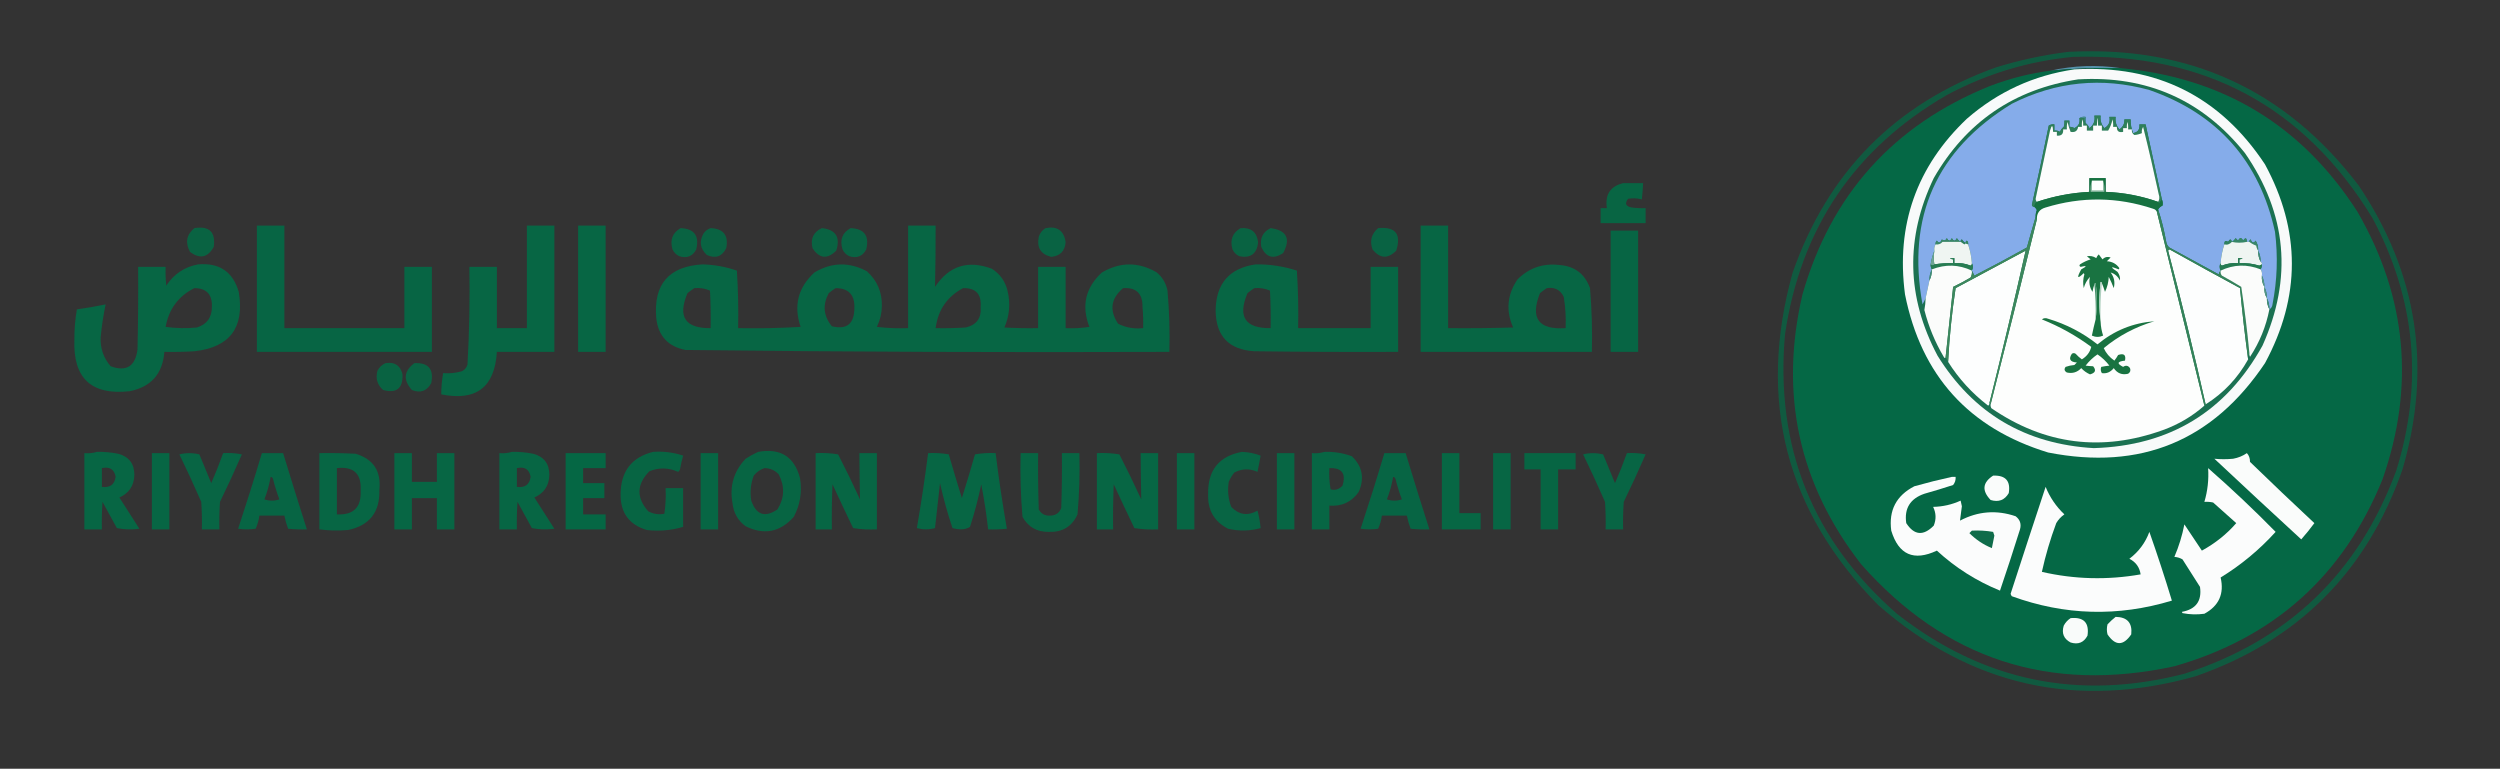 <?xml version="1.0" encoding="UTF-8"?>
<!DOCTYPE svg PUBLIC "-//W3C//DTD SVG 1.1//EN" "http://www.w3.org/Graphics/SVG/1.1/DTD/svg11.dtd">
<svg xmlns="http://www.w3.org/2000/svg" version="1.1" width="2000px" height="615px" style="shape-rendering:geometricPrecision; text-rendering:geometricPrecision; image-rendering:optimizeQuality; fill-rule:evenodd; clip-rule:evenodd" xmlns:xlink="http://www.w3.org/1999/xlink">
<rect width="100%" height="100%" fill="#333333" stroke="none"/>
<g><path style="opacity:0.738" fill="#056945" d="M 1654.5,41.5 C 1751.25,36.304 1828.75,71.971 1887,148.5C 1934.06,218.553 1945.72,294.219 1922,375.5C 1893.5,457.333 1838.33,512.5 1756.5,541C 1661.26,567.759 1576.6,548.759 1502.5,484C 1428.62,408.973 1405.78,320.473 1434,218.5C 1462.01,137.825 1516.18,82.992 1596.5,54C 1615.59,48.083 1634.93,43.917 1654.5,41.5 Z M 1658.5,45.5 C 1763.73,42.353 1843.57,85.353 1898,174.5C 1932.47,239.154 1938.8,306.488 1917,376.5C 1886.93,458.239 1830.43,512.406 1747.5,539C 1662.71,560.844 1586.04,544.844 1517.5,491C 1449.89,431.884 1420.06,357.384 1428,267.5C 1440.49,182.613 1483.66,118.779 1557.5,76C 1589.24,59.027 1622.91,48.86 1658.5,45.5 Z"/></g>
<g><path style="opacity:1" fill="#5492a9" d="M 1696.5,54.5 C 1677.77,54.057 1659.11,54.723 1640.5,56.5C 1659.06,52.349 1677.73,51.682 1696.5,54.5 Z"/></g>
<g><path style="opacity:0.991" fill="#066946" d="M 1696.5,54.5 C 1778.58,62.149 1841.74,100.482 1886,169.5C 1925.42,237.699 1932.09,309.033 1906,383.5C 1874.79,460.38 1819.29,510.213 1739.5,533C 1639.8,554.655 1556.3,527.488 1489,451.5C 1439,387.207 1423.34,315.207 1442,235.5C 1464.78,155.721 1514.61,100.221 1591.5,69C 1607.35,62.881 1623.69,58.715 1640.5,56.5C 1659.11,54.723 1677.77,54.057 1696.5,54.5 Z"/></g>
<g><path style="opacity:1" fill="#f8fafa" d="M 1659.5,55.5 C 1725.16,51.748 1776,77.081 1812,131.5C 1840.65,184.444 1840.65,237.444 1812,290.5C 1770.31,352.74 1712.48,376.573 1638.5,362C 1575.14,342.637 1536.97,300.47 1524,235.5C 1516.68,180.113 1533.18,133.28 1573.5,95C 1598.31,73.426 1626.98,60.259 1659.5,55.5 Z"/></g>
<g><path style="opacity:1" fill="#1b7152" d="M 1662.5,63.5 C 1717.39,60.274 1761.89,79.94 1796,122.5C 1829.55,171.094 1834.22,222.427 1810,276.5C 1780.76,329.308 1735.76,356.641 1675,358.5C 1620.33,355.348 1578.66,330.681 1550,284.5C 1525.15,237.644 1524.15,190.311 1547,142.5C 1572.79,97.68 1611.29,71.347 1662.5,63.5 Z"/></g>
<g><path style="opacity:1" fill="#85acea" d="M 1815.5,247.5 C 1815.58,244.219 1814.91,241.219 1813.5,238.5C 1813.58,235.219 1812.91,232.219 1811.5,229.5C 1811.58,226.219 1810.91,223.219 1809.5,220.5C 1809.78,218.585 1809.45,216.919 1808.5,215.5C 1809.23,214.292 1809.57,212.959 1809.5,211.5C 1809.67,210.508 1809.34,209.842 1808.5,209.5C 1808.58,206.219 1807.91,203.219 1806.5,200.5C 1806.72,197.6 1806.05,194.933 1804.5,192.5C 1803,194.802 1801.67,194.469 1800.5,191.5C 1799.7,191.957 1799.37,192.624 1799.5,193.5C 1798.83,193.5 1798.17,193.5 1797.5,193.5C 1797.37,190.104 1796.37,189.771 1794.5,192.5C 1793.17,189.833 1791.83,189.833 1790.5,192.5C 1789.83,191.833 1789.17,191.167 1788.5,190.5C 1787.71,191.77 1786.71,192.77 1785.5,193.5C 1784.88,191.023 1783.88,191.023 1782.5,193.5C 1780.38,192.128 1779.38,192.795 1779.5,195.5C 1777.88,200.256 1776.88,205.256 1776.5,210.5C 1775.43,212.347 1775.43,214.347 1776.5,216.5C 1775.73,217.263 1775.23,218.263 1775,219.5C 1761.83,212.333 1748.67,205.167 1735.5,198C 1734.11,196.829 1733.27,195.329 1733,193.5C 1731.43,184.56 1729.27,175.893 1726.5,167.5C 1727.31,166.163 1728.48,165.163 1730,164.5C 1730.38,162.803 1730.22,161.137 1729.5,159.5C 1725.16,139.479 1720.82,119.479 1716.5,99.5C 1714.83,99.5 1713.17,99.5 1711.5,99.5C 1711.99,103.487 1710.32,105.82 1706.5,106.5C 1705.09,103.05 1704.42,99.384 1704.5,95.5C 1702.83,95.5 1701.17,95.5 1699.5,95.5C 1699.72,98.966 1698.38,101.633 1695.5,103.5C 1693.02,100.65 1692.02,97.316 1692.5,93.5C 1690.83,93.5 1689.17,93.5 1687.5,93.5C 1688.34,97.539 1687.01,100.539 1683.5,102.5C 1681.02,99.65 1680.02,96.316 1680.5,92.5C 1678.83,92.5 1677.17,92.5 1675.5,92.5C 1676.25,96.697 1674.92,100.03 1671.5,102.5C 1670.85,100.816 1669.85,99.483 1668.5,98.5C 1668.5,96.833 1668.5,95.167 1668.5,93.5C 1666.59,93.216 1664.92,93.549 1663.5,94.5C 1664.23,98.224 1662.89,100.891 1659.5,102.5C 1658.26,101.754 1656.93,101.421 1655.5,101.5C 1655.5,99.833 1655.5,98.167 1655.5,96.5C 1654.17,96.5 1652.83,96.5 1651.5,96.5C 1651.66,98.199 1651.49,99.866 1651,101.5C 1649.62,102.551 1648.62,103.884 1648,105.5C 1646.64,104.62 1645.14,104.286 1643.5,104.5C 1643.5,102.833 1643.5,101.167 1643.5,99.5C 1641.86,99.287 1640.36,99.62 1639,100.5C 1634.71,121.711 1630.21,142.878 1625.5,164C 1625.84,165.03 1626.5,165.53 1627.5,165.5C 1628.28,166.156 1628.94,166.989 1629.5,168C 1628.77,169.766 1628.43,171.599 1628.5,173.5C 1626.1,181.579 1623.77,189.745 1621.5,198C 1607.66,205.754 1593.66,213.254 1579.5,220.5C 1578.83,219.051 1578.16,217.718 1577.5,216.5C 1578.57,214.347 1578.57,212.347 1577.5,210.5C 1577.12,205.256 1576.12,200.256 1574.5,195.5C 1574.72,194.325 1574.39,193.325 1573.5,192.5C 1572.7,192.957 1572.37,193.624 1572.5,194.5C 1571.29,193.77 1570.29,192.77 1569.5,191.5C 1568.7,191.957 1568.37,192.624 1568.5,193.5C 1567.29,192.77 1566.29,191.77 1565.5,190.5C 1564.17,193.167 1562.83,193.167 1561.5,190.5C 1560.17,193.167 1558.83,193.167 1557.5,190.5C 1556.5,192.542 1555.16,192.875 1553.5,191.5C 1552.33,194.469 1551,194.802 1549.5,192.5C 1548.61,193.325 1548.28,194.325 1548.5,195.5C 1547.55,196.919 1547.22,198.585 1547.5,200.5C 1546.13,203.961 1545.13,207.627 1544.5,211.5C 1544.43,212.959 1544.77,214.292 1545.5,215.5C 1544.09,218.219 1543.42,221.219 1543.5,224.5C 1542.55,229.287 1541.55,233.954 1540.5,238.5C 1539.82,240.158 1538.99,241.825 1538,243.5C 1525.24,173.53 1549.07,120.03 1609.5,83C 1644.7,65.209 1681.37,61.542 1719.5,72C 1774.14,91.1 1807.64,128.933 1820,185.5C 1822.44,204.946 1821.77,224.279 1818,243.5C 1817.8,245.32 1816.97,246.653 1815.5,247.5 Z"/></g>
<g><path style="opacity:1" fill="#478c92" d="M 1663.5,94.5 C 1664.92,93.549 1666.59,93.216 1668.5,93.5C 1668.5,95.167 1668.5,96.833 1668.5,98.5C 1667.57,97.432 1667.23,96.099 1667.5,94.5C 1666.17,94.5 1664.83,94.5 1663.5,94.5 Z"/></g>
<g><path style="opacity:1" fill="#2f7f5a" d="M 1729.5,159.5 C 1728.84,160.398 1728.18,161.398 1727.5,162.5C 1726.89,162.376 1726.56,162.043 1726.5,161.5C 1727.62,159.712 1727.79,157.712 1727,155.5C 1723.14,137.426 1718.98,119.426 1714.5,101.5C 1713.55,103.045 1713.21,104.712 1713.5,106.5C 1711.52,107.348 1709.52,107.848 1707.5,108C 1705.89,106.951 1705.23,105.451 1705.5,103.5C 1704.5,103.5 1703.5,103.5 1702.5,103.5C 1702.66,101.473 1702.5,99.473 1702,97.5C 1701.51,99.134 1701.34,100.801 1701.5,102.5C 1700.5,102.5 1699.5,102.5 1698.5,102.5C 1698.5,103.5 1698.5,104.5 1698.5,105.5C 1695.05,106.244 1693.38,104.91 1693.5,101.5C 1692.5,101.5 1691.5,101.5 1690.5,101.5C 1690.66,99.473 1690.5,97.473 1690,95.5C 1689.3,98.831 1688.13,101.831 1686.5,104.5C 1684.83,104.5 1683.17,104.5 1681.5,104.5C 1681.5,103.167 1681.5,101.833 1681.5,100.5C 1680.5,100.5 1679.5,100.5 1678.5,100.5C 1678.17,92.5 1677.83,92.5 1677.5,100.5C 1676.5,100.5 1675.5,100.5 1674.5,100.5C 1674.5,101.833 1674.5,103.167 1674.5,104.5C 1672.83,104.5 1671.17,104.5 1669.5,104.5C 1669.5,103.167 1669.5,101.833 1669.5,100.5C 1668.5,100.5 1667.5,100.5 1666.5,100.5C 1666.66,98.801 1666.49,97.134 1666,95.5C 1665.5,97.473 1665.34,99.473 1665.5,101.5C 1664.5,101.5 1663.5,101.5 1662.5,101.5C 1661.97,104.779 1659.97,106.113 1656.5,105.5C 1655.51,102.927 1654.67,100.26 1654,97.5C 1653.5,99.473 1653.34,101.473 1653.5,103.5C 1652.5,103.5 1651.5,103.5 1650.5,103.5C 1650.84,107.151 1649.17,108.817 1645.5,108.5C 1645.5,107.5 1645.5,106.5 1645.5,105.5C 1644.5,105.5 1643.5,105.5 1642.5,105.5C 1642.29,99.739 1641.46,99.406 1640,104.5C 1636.17,122.662 1632.34,140.829 1628.5,159C 1628.53,160.07 1628.86,160.903 1629.5,161.5C 1628.19,162.467 1627.53,163.801 1627.5,165.5C 1626.5,165.53 1625.84,165.03 1625.5,164C 1630.21,142.878 1634.71,121.711 1639,100.5C 1640.36,99.62 1641.86,99.287 1643.5,99.5C 1643.5,101.167 1643.5,102.833 1643.5,104.5C 1645.14,104.286 1646.64,104.62 1648,105.5C 1648.62,103.884 1649.62,102.551 1651,101.5C 1651.49,99.866 1651.66,98.199 1651.5,96.5C 1652.83,96.5 1654.17,96.5 1655.5,96.5C 1655.5,98.167 1655.5,99.833 1655.5,101.5C 1656.93,101.421 1658.26,101.754 1659.5,102.5C 1662.89,100.891 1664.23,98.224 1663.5,94.5C 1664.83,94.5 1666.17,94.5 1667.5,94.5C 1667.23,96.099 1667.57,97.432 1668.5,98.5C 1669.85,99.483 1670.85,100.816 1671.5,102.5C 1674.92,100.03 1676.25,96.697 1675.5,92.5C 1677.17,92.5 1678.83,92.5 1680.5,92.5C 1680.02,96.316 1681.02,99.65 1683.5,102.5C 1687.01,100.539 1688.34,97.539 1687.5,93.5C 1689.17,93.5 1690.83,93.5 1692.5,93.5C 1692.02,97.316 1693.02,100.65 1695.5,103.5C 1698.38,101.633 1699.72,98.966 1699.5,95.5C 1701.17,95.5 1702.83,95.5 1704.5,95.5C 1704.42,99.384 1705.09,103.05 1706.5,106.5C 1710.32,105.82 1711.99,103.487 1711.5,99.5C 1713.17,99.5 1714.83,99.5 1716.5,99.5C 1720.82,119.479 1725.16,139.479 1729.5,159.5 Z"/></g>
<g><path style="opacity:1" fill="#fdfdfd" d="M 1726.5,161.5 C 1712.92,156.703 1698.92,154.036 1684.5,153.5C 1684.5,149.833 1684.5,146.167 1684.5,142.5C 1680.17,142.5 1675.83,142.5 1671.5,142.5C 1671.5,146.167 1671.5,149.833 1671.5,153.5C 1657.12,154.23 1643.12,156.896 1629.5,161.5C 1628.86,160.903 1628.53,160.07 1628.5,159C 1632.34,140.829 1636.17,122.662 1640,104.5C 1641.46,99.406 1642.29,99.739 1642.5,105.5C 1643.5,105.5 1644.5,105.5 1645.5,105.5C 1645.5,106.5 1645.5,107.5 1645.5,108.5C 1649.17,108.817 1650.84,107.151 1650.5,103.5C 1651.5,103.5 1652.5,103.5 1653.5,103.5C 1653.34,101.473 1653.5,99.473 1654,97.5C 1654.67,100.26 1655.51,102.927 1656.5,105.5C 1659.97,106.113 1661.97,104.779 1662.5,101.5C 1663.5,101.5 1664.5,101.5 1665.5,101.5C 1665.34,99.473 1665.5,97.473 1666,95.5C 1666.49,97.134 1666.66,98.801 1666.5,100.5C 1667.5,100.5 1668.5,100.5 1669.5,100.5C 1669.5,101.833 1669.5,103.167 1669.5,104.5C 1671.17,104.5 1672.83,104.5 1674.5,104.5C 1674.5,103.167 1674.5,101.833 1674.5,100.5C 1675.5,100.5 1676.5,100.5 1677.5,100.5C 1677.83,92.5 1678.17,92.5 1678.5,100.5C 1679.5,100.5 1680.5,100.5 1681.5,100.5C 1681.5,101.833 1681.5,103.167 1681.5,104.5C 1683.17,104.5 1684.83,104.5 1686.5,104.5C 1688.13,101.831 1689.3,98.831 1690,95.5C 1690.5,97.473 1690.66,99.473 1690.5,101.5C 1691.5,101.5 1692.5,101.5 1693.5,101.5C 1693.38,104.91 1695.05,106.244 1698.5,105.5C 1698.5,104.5 1698.5,103.5 1698.5,102.5C 1699.5,102.5 1700.5,102.5 1701.5,102.5C 1701.34,100.801 1701.51,99.134 1702,97.5C 1702.5,99.473 1702.66,101.473 1702.5,103.5C 1703.5,103.5 1704.5,103.5 1705.5,103.5C 1705.23,105.451 1705.89,106.951 1707.5,108C 1709.52,107.848 1711.52,107.348 1713.5,106.5C 1713.21,104.712 1713.55,103.045 1714.5,101.5C 1718.98,119.426 1723.14,137.426 1727,155.5C 1727.79,157.712 1727.62,159.712 1726.5,161.5 Z"/></g>
<g><path style="opacity:1" fill="#167140" d="M 1726.5,161.5 C 1726.56,162.043 1726.89,162.376 1727.5,162.5C 1728.18,161.398 1728.84,160.398 1729.5,159.5C 1730.22,161.137 1730.38,162.803 1730,164.5C 1728.48,165.163 1727.31,166.163 1726.5,167.5C 1726.67,168.492 1726.34,169.158 1725.5,169.5C 1724.94,168.21 1723.94,167.377 1722.5,167C 1693.91,157.502 1665.24,157.169 1636.5,166C 1631.67,167.332 1629.33,170.498 1629.5,175.5C 1628.66,175.158 1628.33,174.492 1628.5,173.5C 1628.43,171.599 1628.77,169.766 1629.5,168C 1628.94,166.989 1628.28,166.156 1627.5,165.5C 1627.53,163.801 1628.19,162.467 1629.5,161.5C 1643.12,156.896 1657.12,154.23 1671.5,153.5C 1671.5,149.833 1671.5,146.167 1671.5,142.5C 1675.83,142.5 1680.17,142.5 1684.5,142.5C 1684.5,146.167 1684.5,149.833 1684.5,153.5C 1698.92,154.036 1712.92,156.703 1726.5,161.5 Z"/></g>
<g><path style="opacity:0.921" fill="#056945" d="M 1298.5,146.5 C 1303.83,146.5 1309.17,146.5 1314.5,146.5C 1314.26,150.842 1313.93,155.176 1313.5,159.5C 1309.87,158.588 1306.2,158.421 1302.5,159C 1299.56,162.803 1300.56,165.136 1305.5,166C 1309.15,166.499 1312.82,166.665 1316.5,166.5C 1316.5,170.5 1316.5,174.5 1316.5,178.5C 1304.5,178.5 1292.5,178.5 1280.5,178.5C 1280.5,174.5 1280.5,170.5 1280.5,166.5C 1282.17,166.5 1283.83,166.5 1285.5,166.5C 1283.87,155.727 1288.2,149.06 1298.5,146.5 Z"/></g>
<g><path style="opacity:1" fill="#8dbba4" d="M 1673.5,144.5 C 1673.5,147.167 1673.5,149.833 1673.5,152.5C 1676.5,152.5 1679.5,152.5 1682.5,152.5C 1682.5,149.833 1682.5,147.167 1682.5,144.5C 1683.48,147.287 1683.81,150.287 1683.5,153.5C 1679.83,153.5 1676.17,153.5 1672.5,153.5C 1672.19,150.287 1672.52,147.287 1673.5,144.5 Z"/></g>
<g><path style="opacity:1" fill="#fefffe" d="M 1673.5,144.5 C 1676.5,144.5 1679.5,144.5 1682.5,144.5C 1682.5,147.167 1682.5,149.833 1682.5,152.5C 1679.5,152.5 1676.5,152.5 1673.5,152.5C 1673.5,149.833 1673.5,147.167 1673.5,144.5 Z"/></g>
<g><path style="opacity:1" fill="#fdfefd" d="M 1725.5,169.5 C 1738.16,221.14 1750.82,272.807 1763.5,324.5C 1753.85,333.003 1742.85,339.503 1730.5,344C 1681.55,361.652 1635.72,355.819 1593,326.5C 1592.52,325.552 1592.35,324.552 1592.5,323.5C 1605.07,274.316 1617.41,224.983 1629.5,175.5C 1629.33,170.498 1631.67,167.332 1636.5,166C 1665.24,157.169 1693.91,157.502 1722.5,167C 1723.94,167.377 1724.94,168.21 1725.5,169.5 Z"/></g>
<g><path style="opacity:0.939" fill="#056945" d="M 205.5,180.5 C 212.833,180.5 220.167,180.5 227.5,180.5C 227.5,207.833 227.5,235.167 227.5,262.5C 259.5,262.5 291.5,262.5 323.5,262.5C 323.5,246.167 323.5,229.833 323.5,213.5C 330.833,213.5 338.167,213.5 345.5,213.5C 345.5,236.167 345.5,258.833 345.5,281.5C 298.833,281.5 252.167,281.5 205.5,281.5C 205.5,247.833 205.5,214.167 205.5,180.5 Z"/></g>
<g><path style="opacity:0.948" fill="#056945" d="M 421.5,180.5 C 428.833,180.5 436.167,180.5 443.5,180.5C 443.5,214.167 443.5,247.833 443.5,281.5C 428.167,281.5 412.833,281.5 397.5,281.5C 395.807,309.782 380.974,321.116 353,315.5C 353.002,309.81 353.502,304.143 354.5,298.5C 359.502,298.898 364.502,298.398 369.5,297C 371.815,295.891 373.315,294.057 374,291.5C 375.454,265.543 375.954,239.543 375.5,213.5C 382.833,213.5 390.167,213.5 397.5,213.5C 397.5,229.833 397.5,246.167 397.5,262.5C 405.5,262.5 413.5,262.5 421.5,262.5C 421.5,235.167 421.5,207.833 421.5,180.5 Z"/></g>
<g><path style="opacity:0.942" fill="#056945" d="M 462.5,180.5 C 469.833,180.5 477.167,180.5 484.5,180.5C 484.5,214.167 484.5,247.833 484.5,281.5C 477.167,281.5 469.833,281.5 462.5,281.5C 462.5,247.833 462.5,214.167 462.5,180.5 Z"/></g>
<g><path style="opacity:0.944" fill="#056945" d="M 726.5,180.5 C 733.833,180.5 741.167,180.5 748.5,180.5C 748.555,196.859 748.388,213.193 748,229.5C 759.223,212.649 774.39,207.816 793.5,215C 799.996,219.153 804.162,224.987 806,232.5C 808.5,242.671 807.666,252.504 803.5,262C 812.494,262.5 821.494,262.666 830.5,262.5C 830.5,246.167 830.5,229.833 830.5,213.5C 837.833,213.5 845.167,213.5 852.5,213.5C 852.5,229.833 852.5,246.167 852.5,262.5C 858.868,262.83 865.202,262.496 871.5,261.5C 864.999,244.676 868.332,230.176 881.5,218C 896.22,209.396 910.887,209.396 925.5,218C 929.993,221.834 932.826,226.667 934,232.5C 935.44,248.776 935.94,265.11 935.5,281.5C 806.474,281.988 677.474,281.488 548.5,280C 534.415,277.248 526.581,268.748 525,254.5C 522.687,227.419 535.021,213.085 562,211.5C 571.439,211.751 580.606,213.418 589.5,216.5C 590.499,231.819 590.833,247.152 590.5,262.5C 607.18,262.833 623.847,262.499 640.5,261.5C 634.735,244.577 638.401,230.077 651.5,218C 665.317,209.761 679.317,209.427 693.5,217C 701.759,224.427 705.759,233.76 705.5,245C 705.373,250.805 704.04,256.305 701.5,261.5C 709.807,262.498 718.14,262.831 726.5,262.5C 726.5,235.167 726.5,207.833 726.5,180.5 Z M 555.5,230.5 C 559.876,230.114 564.043,230.781 568,232.5C 568.5,242.494 568.666,252.494 568.5,262.5C 548.116,262.752 541.949,253.418 550,234.5C 551.812,233.023 553.645,231.69 555.5,230.5 Z M 668.5,230.5 C 678.892,230.562 683.892,235.896 683.5,246.5C 683.411,259.114 677.411,263.947 665.5,261C 658.762,252.81 657.929,243.977 663,234.5C 664.812,233.023 666.645,231.69 668.5,230.5 Z M 770.5,230.5 C 780.627,230.296 785.294,235.296 784.5,245.5C 785.255,254.499 781.255,259.999 772.5,262C 764.507,262.5 756.507,262.666 748.5,262.5C 750.438,247.907 757.772,237.241 770.5,230.5 Z M 898.5,230.5 C 908.991,229.822 914.157,234.822 914,245.5C 914.499,251.157 914.666,256.824 914.5,262.5C 907.451,263.282 900.784,262.115 894.5,259C 887.348,248.268 888.681,238.768 898.5,230.5 Z"/></g>
<g><path style="opacity:0.944" fill="#056945" d="M 1136.5,180.5 C 1143.83,180.5 1151.17,180.5 1158.5,180.5C 1158.5,207.833 1158.5,235.167 1158.5,262.5C 1175.84,262.667 1193.17,262.5 1210.5,262C 1204.56,248.561 1205.73,235.727 1214,223.5C 1223.26,214.302 1234.43,210.468 1247.5,212C 1259.71,212.888 1267.88,219.054 1272,230.5C 1273.44,247.444 1273.94,264.444 1273.5,281.5C 1227.83,281.5 1182.17,281.5 1136.5,281.5C 1136.5,247.833 1136.5,214.167 1136.5,180.5 Z M 1237.5,230.5 C 1243.78,229.554 1248.28,231.888 1251,237.5C 1252.37,245.764 1252.87,254.097 1252.5,262.5C 1230.81,263.984 1223.98,254.651 1232,234.5C 1233.81,233.023 1235.65,231.69 1237.5,230.5 Z"/></g>
<g><path style="opacity:0.893" fill="#056945" d="M 155.5,182.5 C 167.436,180.604 172.603,185.604 171,197.5C 166.211,206.095 159.878,207.428 152,201.5C 148.013,194.075 149.18,187.742 155.5,182.5 Z"/></g>
<g><path style="opacity:0.895" fill="#056945" d="M 544.5,182.5 C 555.428,182.984 559.594,188.651 557,199.5C 554.081,205.025 549.581,206.858 543.5,205C 541,203.833 539.167,202 538,199.5C 535.803,191.929 537.969,186.263 544.5,182.5 Z"/></g>
<g><path style="opacity:0.895" fill="#056945" d="M 568.5,182.5 C 578.782,182.957 582.949,188.29 581,198.5C 577.617,205.272 572.451,207.105 565.5,204C 560.006,198.873 559.172,193.039 563,186.5C 564.5,184.531 566.333,183.198 568.5,182.5 Z"/></g>
<g><path style="opacity:0.893" fill="#056945" d="M 657.5,182.5 C 668.597,183.673 672.431,189.673 669,200.5C 661.806,207.614 655.472,206.948 650,198.5C 648.221,190.949 650.721,185.616 657.5,182.5 Z"/></g>
<g><path style="opacity:0.897" fill="#056945" d="M 680.5,182.5 C 691.428,182.984 695.594,188.651 693,199.5C 690.081,205.025 685.581,206.858 679.5,205C 677,203.833 675.167,202 674,199.5C 671.657,191.825 673.824,186.158 680.5,182.5 Z"/></g>
<g><path style="opacity:0.899" fill="#056945" d="M 836.5,182.5 C 845.67,180.679 851.004,184.346 852.5,193.5C 852.038,200.77 848.205,204.77 841,205.5C 832.623,203.425 829.289,198.092 831,189.5C 831.967,186.379 833.8,184.046 836.5,182.5 Z"/></g>
<g><path style="opacity:0.893" fill="#056945" d="M 992.5,182.5 C 1000.92,181.867 1005.59,185.7 1006.5,194C 1005.44,203.06 1000.44,206.726 991.5,205C 989,203.833 987.167,202 986,199.5C 983.803,191.929 985.969,186.263 992.5,182.5 Z"/></g>
<g><path style="opacity:0.893" fill="#056945" d="M 1016.5,182.5 C 1029.39,184.274 1032.72,190.94 1026.5,202.5C 1018.68,207.648 1012.84,205.981 1009,197.5C 1007.82,190.516 1010.32,185.516 1016.5,182.5 Z"/></g>
<g><path style="opacity:0.901" fill="#056945" d="M 1102.5,182.5 C 1116.35,181.184 1121.18,187.184 1117,200.5C 1110.28,207.287 1103.94,206.954 1098,199.5C 1095.6,192.759 1097.1,187.092 1102.5,182.5 Z"/></g>
<g><path style="opacity:0.939" fill="#056945" d="M 1288.5,184.5 C 1295.83,184.5 1303.17,184.5 1310.5,184.5C 1310.5,216.833 1310.5,249.167 1310.5,281.5C 1303.17,281.5 1295.83,281.5 1288.5,281.5C 1288.5,249.167 1288.5,216.833 1288.5,184.5 Z"/></g>
<g><path style="opacity:1" fill="#2c7f5d" d="M 1572.5,194.5 C 1572.44,195.043 1572.11,195.376 1571.5,195.5C 1570.48,194.807 1569.48,194.141 1568.5,193.5C 1568.37,192.624 1568.7,191.957 1569.5,191.5C 1570.29,192.77 1571.29,193.77 1572.5,194.5 Z"/></g>
<g><path style="opacity:1" fill="#368667" d="M 1797.5,193.5 C 1793.31,194.351 1789.31,194.351 1785.5,193.5C 1786.71,192.77 1787.71,191.77 1788.5,190.5C 1789.17,191.167 1789.83,191.833 1790.5,192.5C 1791.83,189.833 1793.17,189.833 1794.5,192.5C 1796.37,189.771 1797.37,190.104 1797.5,193.5 Z"/></g>
<g><path style="opacity:1" fill="#3b876a" d="M 1806.5,200.5 C 1805.71,199.391 1805.21,198.058 1805,196.5C 1802.98,195.777 1801.15,194.777 1799.5,193.5C 1799.37,192.624 1799.7,191.957 1800.5,191.5C 1801.67,194.469 1803,194.802 1804.5,192.5C 1806.05,194.933 1806.72,197.6 1806.5,200.5 Z"/></g>
<g><path style="opacity:1" fill="#3a8768" d="M 1568.5,193.5 C 1563.77,193.562 1558.94,193.562 1554,193.5C 1552.56,195.155 1550.72,195.822 1548.5,195.5C 1548.28,194.325 1548.61,193.325 1549.5,192.5C 1551,194.802 1552.33,194.469 1553.5,191.5C 1555.16,192.875 1556.5,192.542 1557.5,190.5C 1558.83,193.167 1560.17,193.167 1561.5,190.5C 1562.83,193.167 1564.17,193.167 1565.5,190.5C 1566.29,191.77 1567.29,192.77 1568.5,193.5 Z"/></g>
<g><path style="opacity:1" fill="#eff5f2" d="M 1568.5,193.5 C 1569.48,194.141 1570.48,194.807 1571.5,195.5C 1572.11,195.376 1572.44,195.043 1572.5,194.5C 1573.17,194.833 1573.83,195.167 1574.5,195.5C 1576.12,200.256 1577.12,205.256 1577.5,210.5C 1577.63,211.376 1577.3,212.043 1576.5,212.5C 1572.34,210.815 1568.01,210.148 1563.5,210.5C 1563.5,209.167 1563.5,207.833 1563.5,206.5C 1559.16,206.622 1558.83,206.955 1562.5,207.5C 1562.5,208.5 1562.5,209.5 1562.5,210.5C 1557.45,210.337 1552.45,210.671 1547.5,211.5C 1546.88,208.023 1546.88,204.356 1547.5,200.5C 1547.22,198.585 1547.55,196.919 1548.5,195.5C 1550.72,195.822 1552.56,195.155 1554,193.5C 1558.94,193.562 1563.77,193.562 1568.5,193.5 Z"/></g>
<g><path style="opacity:1" fill="#338461" d="M 1574.5,195.5 C 1573.83,195.167 1573.17,194.833 1572.5,194.5C 1572.37,193.624 1572.7,192.957 1573.5,192.5C 1574.39,193.325 1574.72,194.325 1574.5,195.5 Z"/></g>
<g><path style="opacity:1" fill="#308160" d="M 1785.5,193.5 C 1783.68,195.441 1781.68,196.108 1779.5,195.5C 1779.38,192.795 1780.38,192.128 1782.5,193.5C 1783.88,191.023 1784.88,191.023 1785.5,193.5 Z"/></g>
<g><path style="opacity:1" fill="#eff5f2" d="M 1785.5,193.5 C 1789.31,194.351 1793.31,194.351 1797.5,193.5C 1798.17,193.5 1798.83,193.5 1799.5,193.5C 1801.15,194.777 1802.98,195.777 1805,196.5C 1805.21,198.058 1805.71,199.391 1806.5,200.5C 1806.42,203.781 1807.09,206.781 1808.5,209.5C 1809.34,209.842 1809.67,210.508 1809.5,211.5C 1808.85,211.804 1808.18,212.137 1807.5,212.5C 1802.29,210.912 1796.96,210.246 1791.5,210.5C 1791.5,209.5 1791.5,208.5 1791.5,207.5C 1795.17,206.955 1794.84,206.622 1790.5,206.5C 1790.5,207.833 1790.5,209.167 1790.5,210.5C 1785.99,210.148 1781.66,210.815 1777.5,212.5C 1776.7,212.043 1776.37,211.376 1776.5,210.5C 1776.88,205.256 1777.88,200.256 1779.5,195.5C 1781.68,196.108 1783.68,195.441 1785.5,193.5 Z"/></g>
<g><path style="opacity:1" fill="#fdfefe" d="M 1798.5,287.5 C 1790.26,302.403 1778.93,314.403 1764.5,323.5C 1755.29,282.308 1745.29,241.308 1734.5,200.5C 1735,199.479 1735.67,199.312 1736.5,200C 1754.92,210.294 1773.42,220.46 1792,230.5C 1793.78,249.692 1795.95,268.692 1798.5,287.5 Z"/></g>
<g><path style="opacity:1" fill="#fdfefe" d="M 1591.5,322.5 C 1591.63,323.376 1591.3,324.043 1590.5,324.5C 1577.68,314.688 1567.02,303.022 1558.5,289.5C 1559.51,269.733 1561.51,250.067 1564.5,230.5C 1583.17,220.5 1601.83,210.5 1620.5,200.5C 1611.38,241.071 1601.71,281.738 1591.5,322.5 Z"/></g>
<g><path style="opacity:1" fill="#35835a" d="M 1726.5,167.5 C 1729.27,175.893 1731.43,184.56 1733,193.5C 1733.27,195.329 1734.11,196.829 1735.5,198C 1748.67,205.167 1761.83,212.333 1775,219.5C 1775.23,218.263 1775.73,217.263 1776.5,216.5C 1776.24,217.978 1776.57,219.311 1777.5,220.5C 1782.75,223.374 1787.92,226.374 1793,229.5C 1795.64,247.096 1797.81,264.762 1799.5,282.5C 1798.55,283.919 1798.22,285.585 1798.5,287.5C 1795.95,268.692 1793.78,249.692 1792,230.5C 1773.42,220.46 1754.92,210.294 1736.5,200C 1735.67,199.312 1735,199.479 1734.5,200.5C 1745.29,241.308 1755.29,282.308 1764.5,323.5C 1764.5,324.167 1764.17,324.5 1763.5,324.5C 1750.82,272.807 1738.16,221.14 1725.5,169.5C 1726.34,169.158 1726.67,168.492 1726.5,167.5 Z"/></g>
<g><path style="opacity:1" fill="#438c78" d="M 1806.5,200.5 C 1807.91,203.219 1808.58,206.219 1808.5,209.5C 1807.09,206.781 1806.42,203.781 1806.5,200.5 Z"/></g>
<g><path style="opacity:1" fill="#197341" d="M 1681.5,226.5 C 1681.44,225.957 1681.11,225.624 1680.5,225.5C 1679.18,236.326 1679.18,246.993 1680.5,257.5C 1680.65,261.262 1681.32,264.928 1682.5,268.5C 1679.5,269.833 1676.5,269.833 1673.5,268.5C 1674.39,264.136 1675.39,259.803 1676.5,255.5C 1677.82,245.992 1677.82,236.325 1676.5,226.5C 1675.89,226.624 1675.56,226.957 1675.5,227.5C 1674.82,229.414 1674.32,231.414 1674,233.5C 1671.59,229.709 1670.92,225.709 1672,221.5C 1669.56,224.048 1667.89,227.048 1667,230.5C 1666.24,226.775 1666.41,223.108 1667.5,219.5C 1667.33,219.167 1667.17,218.833 1667,218.5C 1661.84,223.496 1661.17,222.496 1665,215.5C 1669.8,212.89 1669.64,212.224 1664.5,213.5C 1663.48,212.998 1663.31,212.332 1664,211.5C 1666.64,209.762 1669.48,208.429 1672.5,207.5C 1671.5,206.667 1670.5,205.833 1669.5,205C 1672.19,204.463 1674.69,204.963 1677,206.5C 1677.42,205.328 1678.09,204.328 1679,203.5C 1680,204.833 1681,206.167 1682,207.5C 1683.81,205.604 1685.97,205.104 1688.5,206C 1687.5,207 1686.5,208 1685.5,209C 1689.78,209.249 1693.12,211.082 1695.5,214.5C 1695.33,214.833 1695.17,215.167 1695,215.5C 1688.21,212.766 1687.88,213.432 1694,217.5C 1695.59,219.65 1696.26,221.983 1696,224.5C 1694.3,221.115 1691.8,218.948 1688.5,218C 1691.36,221.681 1692.19,225.848 1691,230.5C 1689.86,227.417 1688.53,224.417 1687,221.5C 1686.83,225.719 1685.83,229.719 1684,233.5C 1683.26,231.1 1682.42,228.767 1681.5,226.5 Z"/></g>
<g><path style="opacity:1" fill="#6ea694" d="M 1547.5,200.5 C 1546.88,204.356 1546.88,208.023 1547.5,211.5C 1546.65,212.625 1545.65,212.625 1544.5,211.5C 1545.13,207.627 1546.13,203.961 1547.5,200.5 Z"/></g>
<g><path style="opacity:1" fill="#277c52" d="M 1577.5,210.5 C 1578.57,212.347 1578.57,214.347 1577.5,216.5C 1567.05,211.561 1556.38,211.227 1545.5,215.5C 1544.77,214.292 1544.43,212.959 1544.5,211.5C 1545.65,212.625 1546.65,212.625 1547.5,211.5C 1552.45,210.671 1557.45,210.337 1562.5,210.5C 1562.5,209.5 1562.5,208.5 1562.5,207.5C 1558.83,206.955 1559.16,206.622 1563.5,206.5C 1563.5,207.833 1563.5,209.167 1563.5,210.5C 1568.01,210.148 1572.34,210.815 1576.5,212.5C 1577.3,212.043 1577.63,211.376 1577.5,210.5 Z"/></g>
<g><path style="opacity:1" fill="#257b51" d="M 1809.5,211.5 C 1809.57,212.959 1809.23,214.292 1808.5,215.5C 1797.59,211.188 1786.92,211.521 1776.5,216.5C 1775.43,214.347 1775.43,212.347 1776.5,210.5C 1776.37,211.376 1776.7,212.043 1777.5,212.5C 1781.66,210.815 1785.99,210.148 1790.5,210.5C 1790.5,209.167 1790.5,207.833 1790.5,206.5C 1794.84,206.622 1795.17,206.955 1791.5,207.5C 1791.5,208.5 1791.5,209.5 1791.5,210.5C 1796.96,210.246 1802.29,210.912 1807.5,212.5C 1808.18,212.137 1808.85,211.804 1809.5,211.5 Z"/></g>
<g><path style="opacity:0.943" fill="#056945" d="M 158.5,211.5 C 175.488,210.058 186.321,217.391 191,233.5C 195.768,262.035 183.935,277.868 155.5,281C 147.507,281.5 139.507,281.666 131.5,281.5C 130.104,299.161 120.771,309.661 103.5,313C 73.105,316.273 58.438,302.606 59.5,272C 59.44,263.762 60.107,255.595 61.5,247.5C 69.214,246.424 76.88,245.091 84.5,243.5C 82.679,252.257 81.346,261.09 80.5,270C 80.204,278.784 82.871,286.45 88.5,293C 101.098,297.604 108.265,293.104 110,279.5C 110.5,257.503 110.667,235.503 110.5,213.5C 117.833,213.5 125.167,213.5 132.5,213.5C 132.334,218.511 132.501,223.511 133,228.5C 139.12,219.195 147.62,213.528 158.5,211.5 Z M 155.5,230.5 C 165.249,230.586 169.916,235.586 169.5,245.5C 169.532,253.964 165.532,259.464 157.5,262C 149.147,262.832 140.813,262.665 132.5,261.5C 135.121,247.195 142.787,236.862 155.5,230.5 Z"/></g>
<g><path style="opacity:0.94" fill="#056945" d="M 1004.5,211.5 C 1015.79,211.347 1026.79,213.013 1037.5,216.5C 1038.5,231.819 1038.83,247.152 1038.5,262.5C 1057.83,262.5 1077.17,262.5 1096.5,262.5C 1096.5,246.167 1096.5,229.833 1096.5,213.5C 1103.83,213.5 1111.17,213.5 1118.5,213.5C 1118.5,236.167 1118.5,258.833 1118.5,281.5C 1080.17,281.667 1041.83,281.5 1003.5,281C 983.09,279.757 972.756,268.923 972.5,248.5C 972.765,226.882 983.431,214.548 1004.5,211.5 Z M 1003.5,230.5 C 1007.88,230.114 1012.04,230.781 1016,232.5C 1016.5,242.494 1016.67,252.494 1016.5,262.5C 996.122,262.766 989.955,253.432 998,234.5C 999.812,233.023 1001.65,231.69 1003.5,230.5 Z"/></g>
<g><path style="opacity:1" fill="#fbfcfb" d="M 1577.5,216.5 C 1577.74,218.467 1577.41,220.301 1576.5,222C 1571.96,224.701 1567.29,227.201 1562.5,229.5C 1560.5,248.171 1558.5,266.838 1556.5,285.5C 1556.19,286.738 1555.69,286.738 1555,285.5C 1548.04,273.744 1542.87,261.244 1539.5,248C 1540.11,244.857 1540.44,241.69 1540.5,238.5C 1541.55,233.954 1542.55,229.287 1543.5,224.5C 1544.91,221.781 1545.58,218.781 1545.5,215.5C 1556.38,211.227 1567.05,211.561 1577.5,216.5 Z"/></g>
<g><path style="opacity:1" fill="#fbfcfb" d="M 1808.5,215.5 C 1809.45,216.919 1809.78,218.585 1809.5,220.5C 1809.22,223.829 1809.88,226.829 1811.5,229.5C 1811.22,232.829 1811.88,235.829 1813.5,238.5C 1813.42,241.781 1814.09,244.781 1815.5,247.5C 1812.84,261.165 1807.67,273.832 1800,285.5C 1799.52,284.552 1799.35,283.552 1799.5,282.5C 1797.81,264.762 1795.64,247.096 1793,229.5C 1787.92,226.374 1782.75,223.374 1777.5,220.5C 1776.57,219.311 1776.24,217.978 1776.5,216.5C 1786.92,211.521 1797.59,211.188 1808.5,215.5 Z"/></g>
<g><path style="opacity:1" fill="#448d79" d="M 1545.5,215.5 C 1545.58,218.781 1544.91,221.781 1543.5,224.5C 1543.42,221.219 1544.09,218.219 1545.5,215.5 Z"/></g>
<g><path style="opacity:1" fill="#559786" d="M 1809.5,220.5 C 1810.91,223.219 1811.58,226.219 1811.5,229.5C 1809.88,226.829 1809.22,223.829 1809.5,220.5 Z"/></g>
<g><path style="opacity:1" fill="#449069" d="M 1675.5,227.5 C 1675.56,226.957 1675.89,226.624 1676.5,226.5C 1677.82,236.325 1677.82,245.992 1676.5,255.5C 1676.83,245.985 1676.49,236.652 1675.5,227.5 Z"/></g>
<g><path style="opacity:1" fill="#539586" d="M 1811.5,229.5 C 1812.91,232.219 1813.58,235.219 1813.5,238.5C 1811.88,235.829 1811.22,232.829 1811.5,229.5 Z"/></g>
<g><path style="opacity:1" fill="#438c78" d="M 1813.5,238.5 C 1814.91,241.219 1815.58,244.219 1815.5,247.5C 1814.09,244.781 1813.42,241.781 1813.5,238.5 Z"/></g>
<g><path style="opacity:1" fill="#afcfbf" d="M 1681.5,226.5 C 1680.51,236.653 1680.17,246.986 1680.5,257.5C 1679.18,246.993 1679.18,236.326 1680.5,225.5C 1681.11,225.624 1681.44,225.957 1681.5,226.5 Z"/></g>
<g><path style="opacity:1" fill="#197341" d="M 1633.5,255.5 C 1634.95,254.387 1636.61,254.22 1638.5,255C 1653.02,259.344 1666.19,266.178 1678,275.5C 1691.24,264.456 1706.41,258.29 1723.5,257C 1708.46,261.434 1694.96,268.6 1683,278.5C 1684.77,282.461 1687.6,285.794 1691.5,288.5C 1692.62,287.086 1693.62,285.586 1694.5,284C 1699.1,282.417 1700.93,283.917 1700,288.5C 1693.74,289.178 1693.24,290.844 1698.5,293.5C 1700.64,292.047 1702.48,292.38 1704,294.5C 1704.71,296.367 1704.21,297.867 1702.5,299C 1697.65,300.163 1693.82,298.663 1691,294.5C 1688.39,297.74 1685.22,299.073 1681.5,298.5C 1680.52,296.902 1680.35,295.235 1681,293.5C 1683.17,293.067 1685.34,292.734 1687.5,292.5C 1684.8,288.967 1681.63,285.967 1678,283.5C 1674.37,285.967 1671.2,288.967 1668.5,292.5C 1670.34,292.755 1672.34,292.922 1674.5,293C 1677.14,296.186 1676.3,298.353 1672,299.5C 1669.33,298.33 1667,296.663 1665,294.5C 1661.82,297.844 1657.98,299.011 1653.5,298C 1651.47,296.806 1651.14,295.306 1652.5,293.5C 1654.77,292.686 1657.1,292.186 1659.5,292C 1660.17,291.333 1660.83,290.667 1661.5,290C 1656.03,289.591 1654.69,287.258 1657.5,283C 1658.5,282.333 1659.5,282.333 1660.5,283C 1662.02,284.685 1663.68,286.185 1665.5,287.5C 1669.51,285.03 1672.01,281.696 1673,277.5C 1660.83,268.494 1647.66,261.161 1633.5,255.5 Z"/></g>
<g><path style="opacity:1" fill="#3c875d" d="M 1628.5,173.5 C 1628.33,174.492 1628.66,175.158 1629.5,175.5C 1617.41,224.983 1605.07,274.316 1592.5,323.5C 1592.5,322.833 1592.17,322.5 1591.5,322.5C 1601.71,281.738 1611.38,241.071 1620.5,200.5C 1601.83,210.5 1583.17,220.5 1564.5,230.5C 1561.51,250.067 1559.51,269.733 1558.5,289.5C 1557.83,288.167 1557.17,286.833 1556.5,285.5C 1558.5,266.838 1560.5,248.171 1562.5,229.5C 1567.29,227.201 1571.96,224.701 1576.5,222C 1577.41,220.301 1577.74,218.467 1577.5,216.5C 1578.16,217.718 1578.83,219.051 1579.5,220.5C 1593.66,213.254 1607.66,205.754 1621.5,198C 1623.77,189.745 1626.1,181.579 1628.5,173.5 Z"/></g>
<g><path style="opacity:0.893" fill="#056945" d="M 308.5,290.5 C 315.78,289.387 320.28,292.387 322,299.5C 322.416,310.7 317.25,314.867 306.5,312C 301.789,307.86 300.289,302.694 302,296.5C 303.494,293.686 305.66,291.686 308.5,290.5 Z"/></g>
<g><path style="opacity:0.89" fill="#056945" d="M 331.5,290.5 C 342.762,289.993 347.262,295.326 345,306.5C 341.473,312.898 336.307,314.731 329.5,312C 322.36,304.027 323.027,296.86 331.5,290.5 Z"/></g>
<g><path style="opacity:0.944" fill="#056945" d="M 77.5,361.5 C 83.221,361.369 88.888,361.869 94.5,363C 103.151,365.281 107.485,370.947 107.5,380C 107.237,388.536 103.237,394.536 95.5,398C 100.833,406.333 106.167,414.667 111.5,423C 105.472,423.83 99.472,423.664 93.5,422.5C 89.667,415.5 85.833,408.5 82,401.5C 81.5,408.826 81.334,416.159 81.5,423.5C 76.833,423.5 72.167,423.5 67.5,423.5C 67.5,403.167 67.5,382.833 67.5,362.5C 71.042,362.813 74.375,362.479 77.5,361.5 Z M 81.5,374.5 C 87.766,373.117 91.433,375.45 92.5,381.5C 91.582,387.723 87.915,390.39 81.5,389.5C 81.5,384.5 81.5,379.5 81.5,374.5 Z"/></g>
<g><path style="opacity:0.944" fill="#056945" d="M 409.5,361.5 C 415.221,361.369 420.888,361.869 426.5,363C 435.151,365.281 439.485,370.947 439.5,380C 439.237,388.536 435.237,394.536 427.5,398C 432.833,406.333 438.167,414.667 443.5,423C 437.472,423.83 431.472,423.664 425.5,422.5C 421.667,415.5 417.833,408.5 414,401.5C 413.5,408.826 413.334,416.159 413.5,423.5C 408.833,423.5 404.167,423.5 399.5,423.5C 399.5,403.167 399.5,382.833 399.5,362.5C 403.042,362.813 406.375,362.479 409.5,361.5 Z M 413.5,374.5 C 419.766,373.117 423.433,375.45 424.5,381.5C 423.582,387.723 419.915,390.39 413.5,389.5C 413.5,384.5 413.5,379.5 413.5,374.5 Z"/></g>
<g><path style="opacity:0.932" fill="#056945" d="M 522.5,361.5 C 530.731,360.914 538.731,361.914 546.5,364.5C 545.477,368.113 544.644,371.779 544,375.5C 543.692,376.308 543.192,376.975 542.5,377.5C 534.855,374.045 527.188,373.878 519.5,377C 509.284,387.381 508.951,398.048 518.5,409C 522.595,411.22 526.928,411.887 531.5,411C 532.479,404.256 532.812,397.422 532.5,390.5C 537.167,390.5 541.833,390.5 546.5,390.5C 546.5,400.833 546.5,411.167 546.5,421.5C 537.036,424.306 527.37,425.14 517.5,424C 503.196,419.755 496.196,410.088 496.5,395C 496.732,376.942 505.399,365.775 522.5,361.5 Z"/></g>
<g><path style="opacity:0.936" fill="#056945" d="M 606.5,361.5 C 624.295,358.299 635.462,365.299 640,382.5C 641.822,393.44 640.156,403.774 635,413.5C 624.097,425.735 611.263,428.235 596.5,421C 590.283,416.401 586.783,410.234 586,402.5C 583.541,388.822 587.041,376.989 596.5,367C 599.767,364.87 603.1,363.037 606.5,361.5 Z M 611.5,374.5 C 616.067,374.521 619.901,376.188 623,379.5C 627.948,389.032 627.615,398.366 622,407.5C 611.981,414.327 604.981,411.993 601,400.5C 599.902,393.615 600.569,386.949 603,380.5C 605.322,377.605 608.155,375.605 611.5,374.5 Z"/></g>
<g><path style="opacity:0.927" fill="#056945" d="M 993.5,361.5 C 998.701,361.67 1003.7,362.67 1008.5,364.5C 1007.75,368.835 1006.92,373.168 1006,377.5C 999.745,374.69 993.578,374.857 987.5,378C 985.623,380.251 984.123,382.751 983,385.5C 981.902,392.385 982.569,399.051 985,405.5C 991.225,411.945 998.225,412.945 1006,408.5C 1007.25,413.093 1008.08,417.759 1008.5,422.5C 999.879,424.863 991.213,425.03 982.5,423C 971.42,417.359 966.087,408.192 966.5,395.5C 966.073,376.295 975.073,364.961 993.5,361.5 Z"/></g>
<g><path style="opacity:0.946" fill="#056945" d="M 1059.5,361.5 C 1067.09,361.227 1074.42,362.393 1081.5,365C 1089.9,373.076 1091.74,382.576 1087,393.5C 1081.32,401.588 1073.49,405.254 1063.5,404.5C 1063.5,410.833 1063.5,417.167 1063.5,423.5C 1058.83,423.5 1054.17,423.5 1049.5,423.5C 1049.5,403.167 1049.5,382.833 1049.5,362.5C 1053.04,362.813 1056.38,362.479 1059.5,361.5 Z M 1063.5,374.5 C 1073.51,374.155 1077.01,378.822 1074,388.5C 1071.36,391.448 1068.19,392.448 1064.5,391.5C 1063.5,385.872 1063.17,380.206 1063.5,374.5 Z"/></g>
<g><path style="opacity:0.943" fill="#056945" d="M 121.5,362.5 C 126.167,362.5 130.833,362.5 135.5,362.5C 135.5,382.833 135.5,403.167 135.5,423.5C 130.833,423.5 126.167,423.5 121.5,423.5C 121.5,403.167 121.5,382.833 121.5,362.5 Z"/></g>
<g><path style="opacity:0.928" fill="#056945" d="M 143.5,363.5 C 148.68,362.185 154.014,362.185 159.5,363.5C 162.667,371.167 165.833,378.833 169,386.5C 172.463,378.58 175.63,370.58 178.5,362.5C 183.544,362.173 188.544,362.506 193.5,363.5C 187.94,376.286 182.107,388.953 176,401.5C 175.5,408.826 175.334,416.159 175.5,423.5C 170.833,423.5 166.167,423.5 161.5,423.5C 161.666,416.159 161.5,408.826 161,401.5C 155.391,388.623 149.558,375.956 143.5,363.5 Z"/></g>
<g><path style="opacity:0.939" fill="#056945" d="M 209.5,362.5 C 215.167,362.5 220.833,362.5 226.5,362.5C 232.678,382.88 239.012,403.213 245.5,423.5C 240.489,423.666 235.489,423.499 230.5,423C 229.199,419.596 228.199,416.096 227.5,412.5C 220.833,412.5 214.167,412.5 207.5,412.5C 207.042,416.166 206.042,419.666 204.5,423C 199.833,423.667 195.167,423.667 190.5,423C 197.133,402.935 203.466,382.768 209.5,362.5 Z M 216.5,381.5 C 217.586,381.62 218.253,382.287 218.5,383.5C 219.858,388.933 221.525,394.266 223.5,399.5C 219.5,400.833 215.5,400.833 211.5,399.5C 213.794,393.657 215.46,387.657 216.5,381.5 Z"/></g>
<g><path style="opacity:0.946" fill="#056945" d="M 255.5,362.5 C 265.172,362.334 274.839,362.5 284.5,363C 298.725,367.266 305.059,376.933 303.5,392C 303.999,409.704 295.666,420.371 278.5,424C 270.805,424.691 263.139,424.525 255.5,423.5C 255.5,403.167 255.5,382.833 255.5,362.5 Z M 269.5,374.5 C 283.002,373.003 289.336,379.003 288.5,392.5C 289.162,405.838 282.829,412.171 269.5,411.5C 269.5,399.167 269.5,386.833 269.5,374.5 Z"/></g>
<g><path style="opacity:0.947" fill="#056945" d="M 315.5,362.5 C 320.167,362.5 324.833,362.5 329.5,362.5C 329.5,370.167 329.5,377.833 329.5,385.5C 336.167,385.5 342.833,385.5 349.5,385.5C 349.5,377.833 349.5,370.167 349.5,362.5C 354.167,362.5 358.833,362.5 363.5,362.5C 363.5,382.833 363.5,403.167 363.5,423.5C 358.833,423.5 354.167,423.5 349.5,423.5C 349.5,415.167 349.5,406.833 349.5,398.5C 342.833,398.5 336.167,398.5 329.5,398.5C 329.5,406.833 329.5,415.167 329.5,423.5C 324.833,423.5 320.167,423.5 315.5,423.5C 315.5,403.167 315.5,382.833 315.5,362.5 Z"/></g>
<g><path style="opacity:0.976" fill="#056945" d="M 452.5,362.5 C 463.167,362.5 473.833,362.5 484.5,362.5C 484.5,366.5 484.5,370.5 484.5,374.5C 478.5,374.5 472.5,374.5 466.5,374.5C 466.5,378.5 466.5,382.5 466.5,386.5C 472.167,386.5 477.833,386.5 483.5,386.5C 483.5,390.5 483.5,394.5 483.5,398.5C 477.833,398.5 472.167,398.5 466.5,398.5C 466.5,402.833 466.5,407.167 466.5,411.5C 472.5,411.5 478.5,411.5 484.5,411.5C 484.5,415.5 484.5,419.5 484.5,423.5C 473.833,423.5 463.167,423.5 452.5,423.5C 452.5,403.167 452.5,382.833 452.5,362.5 Z"/></g>
<g><path style="opacity:0.943" fill="#056945" d="M 560.5,362.5 C 565.167,362.5 569.833,362.5 574.5,362.5C 574.5,382.833 574.5,403.167 574.5,423.5C 569.833,423.5 565.167,423.5 560.5,423.5C 560.5,403.167 560.5,382.833 560.5,362.5 Z"/></g>
<g><path style="opacity:0.947" fill="#056945" d="M 652.5,362.5 C 658.537,362.171 664.537,362.504 670.5,363.5C 676.606,375.378 682.439,387.378 688,399.5C 687.748,387.185 687.581,374.851 687.5,362.5C 692.167,362.5 696.833,362.5 701.5,362.5C 701.5,382.833 701.5,403.167 701.5,423.5C 695.132,423.83 688.798,423.496 682.5,422.5C 676.903,410.876 671.403,399.209 666,387.5C 665.5,399.495 665.333,411.495 665.5,423.5C 661.167,423.5 656.833,423.5 652.5,423.5C 652.5,403.167 652.5,382.833 652.5,362.5 Z"/></g>
<g><path style="opacity:0.941" fill="#056945" d="M 742.5,362.5 C 748.093,362.193 753.593,362.527 759,363.5C 762.403,375.207 765.903,386.874 769.5,398.5C 773.153,386.891 776.653,375.224 780,363.5C 785.407,362.527 790.907,362.193 796.5,362.5C 798.992,382.778 801.992,402.945 805.5,423C 800.511,423.499 795.511,423.666 790.5,423.5C 789.176,411.395 787.342,399.395 785,387.5C 782.612,398.998 779.612,410.331 776,421.5C 773.959,422.752 771.625,423.419 769,423.5C 766.576,423.47 764.243,423.137 762,422.5C 758.043,410.672 754.71,398.672 752,386.5C 750.667,398.5 749.333,410.5 748,422.5C 743.218,423.802 738.385,423.802 733.5,422.5C 736.932,402.572 739.932,382.572 742.5,362.5 Z"/></g>
<g><path style="opacity:0.932" fill="#056945" d="M 816.5,362.5 C 821.167,362.5 825.833,362.5 830.5,362.5C 830.333,377.504 830.5,392.504 831,407.5C 832.873,411.027 835.873,412.693 840,412.5C 844.373,412.485 847.373,410.485 849,406.5C 849.5,391.837 849.667,377.17 849.5,362.5C 854.167,362.5 858.833,362.5 863.5,362.5C 863.94,378.89 863.44,395.224 862,411.5C 857.569,421.226 849.903,425.892 839,425.5C 829.531,425.605 822.531,421.605 818,413.5C 816.543,396.57 816.043,379.57 816.5,362.5 Z"/></g>
<g><path style="opacity:0.947" fill="#056945" d="M 877.5,362.5 C 883.537,362.171 889.537,362.504 895.5,363.5C 901.606,375.378 907.439,387.378 913,399.5C 912.748,387.185 912.581,374.851 912.5,362.5C 917.167,362.5 921.833,362.5 926.5,362.5C 926.5,382.833 926.5,403.167 926.5,423.5C 920.132,423.83 913.798,423.496 907.5,422.5C 901.903,410.876 896.403,399.209 891,387.5C 890.5,399.495 890.333,411.495 890.5,423.5C 886.167,423.5 881.833,423.5 877.5,423.5C 877.5,403.167 877.5,382.833 877.5,362.5 Z"/></g>
<g><path style="opacity:0.943" fill="#056945" d="M 941.5,362.5 C 946.167,362.5 950.833,362.5 955.5,362.5C 955.5,382.833 955.5,403.167 955.5,423.5C 950.833,423.5 946.167,423.5 941.5,423.5C 941.5,403.167 941.5,382.833 941.5,362.5 Z"/></g>
<g><path style="opacity:0.943" fill="#056945" d="M 1021.5,362.5 C 1026.17,362.5 1030.83,362.5 1035.5,362.5C 1035.5,382.833 1035.5,403.167 1035.5,423.5C 1030.83,423.5 1026.17,423.5 1021.5,423.5C 1021.5,403.167 1021.5,382.833 1021.5,362.5 Z"/></g>
<g><path style="opacity:0.939" fill="#056945" d="M 1107.5,362.5 C 1113.17,362.5 1118.83,362.5 1124.5,362.5C 1130.68,382.88 1137.01,403.213 1143.5,423.5C 1138.49,423.666 1133.49,423.499 1128.5,423C 1127.2,419.596 1126.2,416.096 1125.5,412.5C 1118.83,412.5 1112.17,412.5 1105.5,412.5C 1105.04,416.166 1104.04,419.666 1102.5,423C 1097.83,423.667 1093.17,423.667 1088.5,423C 1095.13,402.935 1101.47,382.768 1107.5,362.5 Z M 1114.5,381.5 C 1115.59,381.62 1116.25,382.287 1116.5,383.5C 1117.86,388.933 1119.52,394.266 1121.5,399.5C 1117.5,400.833 1113.5,400.833 1109.5,399.5C 1111.79,393.657 1113.46,387.657 1114.5,381.5 Z"/></g>
<g><path style="opacity:0.949" fill="#056945" d="M 1153.5,362.5 C 1158.17,362.5 1162.83,362.5 1167.5,362.5C 1167.5,378.5 1167.5,394.5 1167.5,410.5C 1173.17,410.5 1178.83,410.5 1184.5,410.5C 1184.5,414.833 1184.5,419.167 1184.5,423.5C 1174.17,423.5 1163.83,423.5 1153.5,423.5C 1153.5,403.167 1153.5,382.833 1153.5,362.5 Z"/></g>
<g><path style="opacity:0.943" fill="#056945" d="M 1194.5,362.5 C 1199.17,362.5 1203.83,362.5 1208.5,362.5C 1208.5,382.833 1208.5,403.167 1208.5,423.5C 1203.83,423.5 1199.17,423.5 1194.5,423.5C 1194.5,403.167 1194.5,382.833 1194.5,362.5 Z"/></g>
<g><path style="opacity:0.937" fill="#056945" d="M 1219.5,362.5 C 1233.17,362.5 1246.83,362.5 1260.5,362.5C 1260.5,366.833 1260.5,371.167 1260.5,375.5C 1255.83,375.5 1251.17,375.5 1246.5,375.5C 1246.5,391.5 1246.5,407.5 1246.5,423.5C 1241.83,423.5 1237.17,423.5 1232.5,423.5C 1232.5,407.5 1232.5,391.5 1232.5,375.5C 1228.17,375.5 1223.83,375.5 1219.5,375.5C 1219.5,371.167 1219.5,366.833 1219.5,362.5 Z"/></g>
<g><path style="opacity:0.928" fill="#056945" d="M 1266.5,363.5 C 1271.68,362.185 1277.01,362.185 1282.5,363.5C 1285.67,371.167 1288.83,378.833 1292,386.5C 1295.46,378.58 1298.63,370.58 1301.5,362.5C 1306.54,362.173 1311.54,362.506 1316.5,363.5C 1310.94,376.286 1305.11,388.953 1299,401.5C 1298.5,408.826 1298.33,416.159 1298.5,423.5C 1293.83,423.5 1289.17,423.5 1284.5,423.5C 1284.67,416.159 1284.5,408.826 1284,401.5C 1278.39,388.623 1272.56,375.956 1266.5,363.5 Z"/></g>
<g><path style="opacity:1" fill="#fafcfb" d="M 1797.5,362.5 C 1799.2,364.305 1800.03,366.639 1800,369.5C 1817.02,386.016 1834.18,402.349 1851.5,418.5C 1848.19,422.978 1844.69,427.311 1841,431.5C 1817.74,410.116 1794.57,388.616 1771.5,367C 1776.45,367.492 1781.45,367.492 1786.5,367C 1790.58,366.245 1794.25,364.745 1797.5,362.5 Z"/></g>
<g><path style="opacity:1" fill="#fbfcfc" d="M 1766.5,374.5 C 1785.11,390.775 1803.11,407.775 1820.5,425.5C 1807.53,439.803 1792.87,451.969 1776.5,462C 1779.51,474.992 1775.17,484.659 1763.5,491C 1757.58,491.807 1751.75,491.641 1746,490.5C 1745.83,490.167 1745.67,489.833 1745.5,489.5C 1756.78,487.398 1761.62,480.732 1760,469.5C 1755.33,462.167 1750.67,454.833 1746,447.5C 1743.99,446.331 1741.83,445.665 1739.5,445.5C 1743.09,437.159 1745.75,428.492 1747.5,419.5C 1752.17,426.5 1756.83,433.5 1761.5,440.5C 1772.21,434.628 1781.38,427.295 1789,418.5C 1782.83,413 1776.67,407.5 1770.5,402C 1768.19,401.503 1765.86,401.337 1763.5,401.5C 1766.1,392.71 1767.1,383.71 1766.5,374.5 Z"/></g>
<g><path style="opacity:1" fill="#fafcfb" d="M 1594.5,380.5 C 1604.45,380.096 1608.62,384.763 1607,394.5C 1603.72,400.109 1598.89,401.942 1592.5,400C 1585.33,392.518 1586,386.018 1594.5,380.5 Z"/></g>
<g><path style="opacity:1" fill="#fbfcfc" d="M 1561.5,381.5 C 1562.5,381.5 1563.5,381.5 1564.5,381.5C 1564.68,383.936 1564.02,386.103 1562.5,388C 1554.89,390.486 1547.22,392.819 1539.5,395C 1528.13,398.916 1523.3,406.749 1525,418.5C 1531.35,428.293 1538.68,428.96 1547,420.5C 1549.07,415.426 1548.91,410.426 1546.5,405.5C 1554.2,405.347 1561.54,403.68 1568.5,400.5C 1568.83,402 1569.17,403.5 1569.5,405C 1568.98,408.917 1568.48,412.75 1568,416.5C 1582.38,408.954 1597.21,407.788 1612.5,413C 1616.03,415.707 1617.2,419.207 1616,423.5C 1610.87,439.896 1605.53,456.229 1600,472.5C 1581.18,464.827 1564.35,454.16 1549.5,440.5C 1531.04,449.184 1518.88,443.85 1513,424.5C 1510.85,408.291 1517.02,396.458 1531.5,389C 1541.58,386.159 1551.58,383.659 1561.5,381.5 Z"/></g>
<g><path style="opacity:1" fill="#fbfcfc" d="M 1636.5,389.5 C 1639.91,397.914 1644.91,405.247 1651.5,411.5C 1648.81,413.356 1646.64,415.689 1645,418.5C 1640.24,431.276 1636.41,444.276 1633.5,457.5C 1659.67,463.495 1686.01,464.161 1712.5,459.5C 1711.66,453.818 1708.66,449.651 1703.5,447C 1710.95,441.389 1716.28,434.223 1719.5,425.5C 1725.9,443.702 1731.9,462.035 1737.5,480.5C 1694.41,493.537 1651.75,492.37 1609.5,477C 1608.98,476.439 1608.64,475.772 1608.5,475C 1617.74,446.435 1627.08,417.935 1636.5,389.5 Z"/></g>
<g><path style="opacity:1" fill="#0f6c4a" d="M 1577.5,424.5 C 1583.23,424.212 1588.9,424.546 1594.5,425.5C 1594.83,426.5 1595.17,427.5 1595.5,428.5C 1594.83,431.846 1594.16,435.179 1593.5,438.5C 1586.73,435.736 1580.73,431.736 1575.5,426.5C 1576.24,425.818 1576.91,425.151 1577.5,424.5 Z"/></g>
<g><path style="opacity:1" fill="#f9fbfa" d="M 1656.5,494.5 C 1667.01,493.508 1671.51,498.175 1670,508.5C 1667.08,514.025 1662.58,515.858 1656.5,514C 1650.98,511.081 1649.14,506.581 1651,500.5C 1652.36,497.977 1654.19,495.977 1656.5,494.5 Z"/></g>
<g><path style="opacity:1" fill="#f8fbfa" d="M 1692.5,493.5 C 1701.82,493.652 1705.99,498.319 1705,507.5C 1698.62,516.821 1692.28,516.821 1686,507.5C 1685.33,504.833 1685.33,502.167 1686,499.5C 1688.06,497.266 1690.23,495.266 1692.5,493.5 Z"/></g>
</svg>
